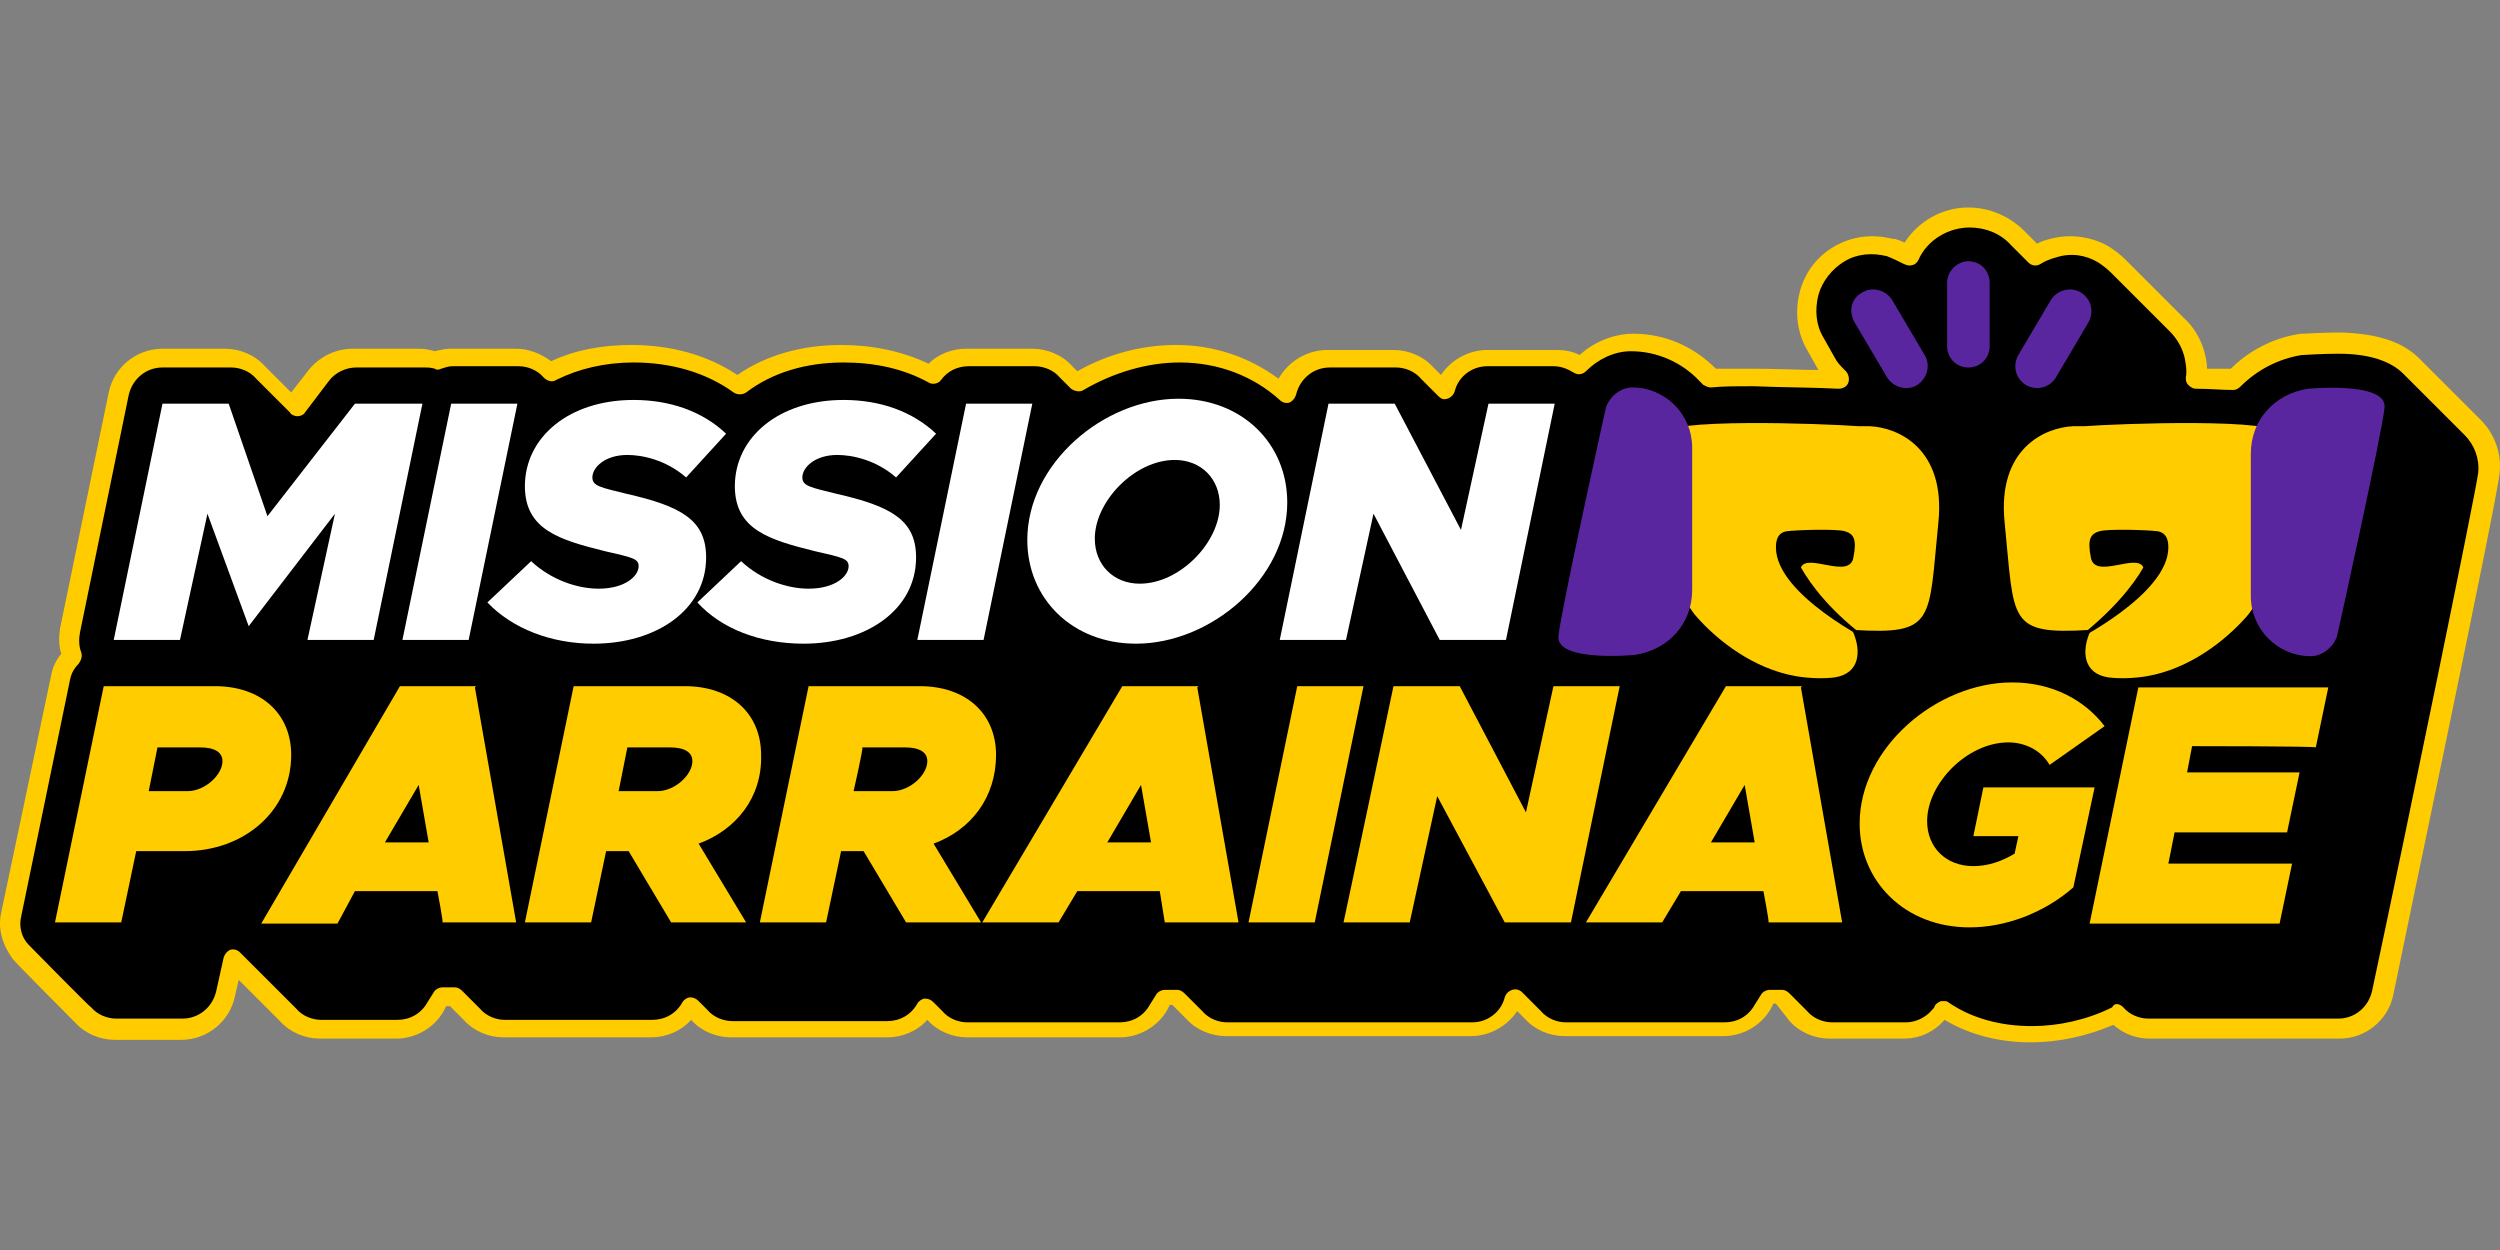<svg width="100" height="50" viewBox="0 0 100 50" fill="none" xmlns="http://www.w3.org/2000/svg">
<rect x="0" y="0" width="100" height="50" fill="#808080" stroke="none"/>
<path d="M71.586 40.844C71.986 41.294 72.586 41.544 73.186 41.544H76.135C76.785 41.544 77.335 41.294 77.785 40.794C78.785 41.394 79.985 41.694 81.234 41.694C82.334 41.694 83.484 41.444 84.534 40.994C84.934 41.344 85.434 41.544 85.984 41.544H93.582C94.632 41.544 95.532 40.794 95.732 39.794C95.882 38.994 99.881 20.048 99.981 18.948C100.081 18.148 99.781 17.348 99.231 16.798L96.782 14.349C96.082 13.649 95.082 13.349 93.632 13.299C92.882 13.299 92.182 13.349 92.132 13.349C92.082 13.349 92.082 13.349 92.032 13.349C90.983 13.499 89.983 13.999 89.233 14.749C88.933 14.749 88.633 14.749 88.283 14.749C88.283 14.549 88.233 14.299 88.183 14.099C88.033 13.549 87.733 13.049 87.333 12.699L85.034 10.4C84.834 10.2 84.584 10 84.334 9.85C83.634 9.45 82.784 9.35 82.034 9.55C81.834 9.6 81.634 9.65 81.484 9.75L80.985 9.25C80.385 8.65 79.585 8.3 78.735 8.3C77.685 8.3 76.735 8.85 76.186 9.7C76.035 9.65 75.885 9.55 75.686 9.55C74.886 9.35 74.086 9.45 73.386 9.85C72.686 10.25 72.186 10.899 71.986 11.699C71.786 12.499 71.886 13.299 72.286 13.999L72.736 14.799C71.986 14.799 71.086 14.749 70.187 14.749C69.537 14.749 69.037 14.749 68.637 14.749C67.737 13.849 66.587 13.349 65.338 13.349C64.588 13.349 63.788 13.649 63.188 14.199C62.888 14.049 62.588 13.999 62.238 13.999H59.489C58.739 13.999 58.039 14.399 57.639 14.999L57.339 14.699C56.939 14.249 56.339 13.999 55.739 13.999H53.09C52.29 13.999 51.54 14.449 51.14 15.149C49.99 14.299 48.591 13.799 47.041 13.799C45.691 13.799 44.342 14.149 43.092 14.849L42.892 14.649C42.492 14.199 41.892 13.949 41.292 13.949H38.643C38.093 13.949 37.543 14.149 37.143 14.549C36.093 14.049 34.893 13.799 33.644 13.799C32.094 13.799 30.644 14.199 29.494 14.999C28.295 14.199 26.845 13.799 25.245 13.799C24.095 13.799 22.996 13.999 22.046 14.449C21.646 14.149 21.146 13.949 20.646 13.949H17.997C17.797 13.949 17.597 13.999 17.397 14.049C17.197 13.999 16.997 13.949 16.797 13.949H14.097C13.447 13.949 12.797 14.249 12.348 14.799L11.648 15.699L10.598 14.649C10.198 14.199 9.598 13.949 8.998 13.949H6.499C5.449 13.949 4.549 14.699 4.349 15.699L2.4 25.147C2.35 25.497 2.35 25.847 2.45 26.147C2.25 26.397 2.1 26.697 2.05 26.997L0.05 36.495C-0.1 37.145 0.1 37.794 0.5 38.344C0.55 38.444 2.999 40.894 2.999 40.894C3.399 41.344 3.999 41.594 4.599 41.594H7.249C8.298 41.594 9.198 40.844 9.398 39.844L9.548 39.194L11.198 40.844C11.598 41.294 12.198 41.544 12.797 41.544H15.847C16.597 41.544 17.347 41.144 17.747 40.444L17.847 40.244H17.997L18.547 40.794C18.946 41.244 19.546 41.494 20.146 41.494H26.045C26.645 41.494 27.245 41.244 27.645 40.794C28.045 41.244 28.645 41.494 29.244 41.494H35.493C36.093 41.494 36.693 41.244 37.093 40.794C37.493 41.244 38.093 41.494 38.693 41.494H44.791C45.541 41.494 46.291 41.094 46.691 40.394L46.791 40.194H46.891L47.441 40.744C47.841 41.194 48.441 41.444 49.041 41.444H58.839C59.589 41.444 60.288 41.044 60.688 40.444L60.988 40.744C61.388 41.194 61.988 41.444 62.588 41.444H68.937C69.687 41.444 70.437 41.044 70.837 40.344L70.936 40.144H71.037L71.586 40.844Z" fill="#FFCC00"/>
<path d="M84.934 40.294C85.184 40.594 85.584 40.744 85.934 40.744H93.532C94.182 40.744 94.732 40.294 94.882 39.644C96.332 32.846 99.031 19.698 99.131 18.898C99.181 18.348 98.981 17.798 98.581 17.398L96.132 14.949C95.632 14.449 94.782 14.149 93.532 14.149C92.832 14.149 92.183 14.199 92.133 14.199H92.083C91.133 14.349 90.283 14.799 89.633 15.449C89.533 15.549 89.433 15.599 89.333 15.599C88.883 15.599 88.383 15.549 87.833 15.549C87.734 15.549 87.633 15.499 87.534 15.399C87.433 15.299 87.433 15.199 87.433 15.099C87.484 14.849 87.433 14.549 87.383 14.299C87.284 13.899 87.084 13.549 86.784 13.249L84.434 10.9C84.284 10.75 84.084 10.6 83.934 10.5C83.434 10.2 82.834 10.1 82.234 10.3C82.034 10.35 81.785 10.45 81.635 10.55C81.485 10.65 81.285 10.65 81.135 10.5L80.435 9.8C80.035 9.35 79.435 9.1 78.785 9.1C77.935 9.1 77.085 9.6 76.736 10.4C76.686 10.5 76.586 10.6 76.486 10.6C76.386 10.65 76.236 10.6 76.136 10.55C75.936 10.45 75.736 10.35 75.486 10.25C74.886 10.1 74.286 10.15 73.786 10.45C73.286 10.75 72.886 11.25 72.736 11.8C72.586 12.399 72.636 12.999 72.936 13.499L73.386 14.299C73.486 14.499 73.636 14.649 73.786 14.799L73.836 14.849C73.936 14.949 73.986 15.149 73.936 15.299C73.886 15.449 73.736 15.549 73.536 15.549C72.686 15.499 71.387 15.499 70.137 15.449C69.437 15.449 68.887 15.449 68.437 15.499C68.337 15.499 68.237 15.449 68.137 15.399L68.087 15.349C68.037 15.299 68.037 15.299 67.987 15.249C67.287 14.499 66.287 14.049 65.238 14.049C64.588 14.049 63.938 14.349 63.438 14.849C63.288 14.999 63.088 14.999 62.938 14.899C62.688 14.749 62.438 14.649 62.138 14.649H59.489C58.889 14.649 58.339 15.049 58.189 15.649C58.139 15.799 58.039 15.899 57.889 15.949C57.739 15.999 57.639 15.949 57.539 15.849L56.839 15.149C56.589 14.849 56.19 14.699 55.84 14.699H53.19C52.54 14.699 51.99 15.149 51.84 15.799C51.79 15.949 51.69 16.049 51.59 16.099C51.44 16.149 51.29 16.099 51.19 15.999C50.141 15.049 48.741 14.499 47.191 14.499C45.891 14.499 44.542 14.899 43.342 15.599C43.192 15.699 42.992 15.649 42.842 15.549L42.392 15.099C42.142 14.799 41.742 14.649 41.392 14.649H38.743C38.293 14.649 37.893 14.849 37.643 15.199C37.543 15.349 37.293 15.399 37.143 15.299C36.143 14.749 34.993 14.499 33.744 14.499C32.244 14.499 30.894 14.899 29.845 15.699C29.695 15.799 29.494 15.799 29.345 15.699C28.245 14.899 26.845 14.499 25.345 14.499C24.195 14.499 23.146 14.749 22.246 15.199C22.096 15.299 21.896 15.249 21.746 15.099C21.496 14.799 21.096 14.649 20.746 14.649H18.097C17.947 14.649 17.797 14.699 17.647 14.749C17.547 14.799 17.447 14.799 17.397 14.749C17.247 14.699 17.097 14.699 16.947 14.699H14.247C13.848 14.699 13.398 14.899 13.148 15.249L12.198 16.499C12.148 16.599 11.998 16.649 11.898 16.649C11.798 16.649 11.648 16.599 11.598 16.499L10.248 15.149C9.998 14.849 9.598 14.699 9.248 14.699H6.499C5.849 14.699 5.299 15.149 5.149 15.799L3.2 25.297C3.15 25.547 3.15 25.847 3.25 26.097C3.3 26.247 3.25 26.397 3.15 26.547C2.95 26.747 2.85 26.947 2.8 27.197L0.85 36.645C0.75 37.045 0.85 37.495 1.15 37.795C1.15 37.795 3.599 40.294 3.649 40.294C3.899 40.594 4.299 40.744 4.649 40.744H7.299C7.949 40.744 8.499 40.294 8.649 39.644L8.948 38.294C8.998 38.145 9.098 38.045 9.198 37.995C9.348 37.945 9.498 37.995 9.598 38.095L11.848 40.344C12.098 40.644 12.498 40.794 12.848 40.794H15.897C16.397 40.794 16.847 40.544 17.097 40.094L17.347 39.694C17.397 39.594 17.547 39.494 17.697 39.494H18.197C18.297 39.494 18.397 39.544 18.497 39.644L19.197 40.344C19.447 40.644 19.846 40.794 20.196 40.794H26.095C26.595 40.794 27.045 40.544 27.295 40.094C27.345 39.994 27.495 39.894 27.595 39.894C27.745 39.894 27.845 39.944 27.945 40.044L28.295 40.394C28.545 40.694 28.945 40.844 29.295 40.844H35.493C35.993 40.844 36.443 40.594 36.693 40.144C36.743 40.044 36.893 39.944 36.993 39.944C37.143 39.944 37.243 39.994 37.343 40.094L37.693 40.444C37.943 40.744 38.343 40.894 38.693 40.894H44.792C45.291 40.894 45.741 40.644 45.991 40.194L46.241 39.794C46.291 39.694 46.441 39.594 46.591 39.594H47.091C47.191 39.594 47.291 39.644 47.391 39.744L48.091 40.444C48.341 40.744 48.741 40.894 49.091 40.894H58.889C59.489 40.894 60.039 40.494 60.189 39.894C60.239 39.744 60.339 39.644 60.489 39.594C60.639 39.544 60.789 39.594 60.889 39.694L61.638 40.444C61.888 40.744 62.288 40.894 62.638 40.894H68.987C69.487 40.894 69.937 40.644 70.187 40.194L70.437 39.794C70.487 39.694 70.637 39.594 70.787 39.594H71.287C71.387 39.594 71.487 39.644 71.587 39.744L72.286 40.444C72.536 40.744 72.936 40.894 73.286 40.894H76.236C76.636 40.894 77.035 40.694 77.285 40.394C77.335 40.344 77.385 40.294 77.385 40.244C77.435 40.144 77.535 40.094 77.635 40.044C77.685 40.044 77.685 40.044 77.735 40.044C77.835 40.044 77.885 40.044 77.935 40.094C78.885 40.744 80.035 41.044 81.285 41.044C82.335 41.044 83.484 40.794 84.484 40.294C84.584 40.094 84.784 40.144 84.934 40.294Z" fill="black"/>
<path d="M6.499 16.148H9.148L10.698 20.648L14.197 16.148H16.897L14.947 25.597H12.298L13.398 20.548L9.948 25.047L8.298 20.548L7.199 25.597H4.549L6.499 16.148Z" fill="white"/>
<path d="M18.047 16.148H20.696L18.746 25.597H16.097L18.047 16.148Z" fill="white"/>
<path d="M19.496 24.097L21.246 22.447C22.046 23.197 23.096 23.547 23.945 23.547C24.995 23.547 25.545 23.047 25.545 22.647C25.545 22.347 25.295 22.297 24.195 22.047C22.396 21.597 20.996 21.198 20.996 19.448C20.996 17.498 22.746 15.998 25.345 15.998C26.795 15.998 28.095 16.448 29.044 17.348L27.445 19.098C26.645 18.398 25.695 18.198 25.095 18.198C24.195 18.198 23.695 18.698 23.695 19.098C23.695 19.448 24.045 19.498 25.045 19.748C27.245 20.248 28.245 20.798 28.245 22.297C28.245 24.397 26.245 25.747 23.745 25.747C22.046 25.747 20.496 25.147 19.496 24.097Z" fill="white"/>
<path d="M27.895 24.097L29.644 22.447C30.444 23.197 31.494 23.547 32.344 23.547C33.394 23.547 33.944 23.047 33.944 22.647C33.944 22.347 33.694 22.297 32.594 22.047C30.794 21.597 29.394 21.198 29.394 19.448C29.394 17.498 31.144 15.998 33.744 15.998C35.193 15.998 36.493 16.448 37.443 17.348L35.843 19.098C35.043 18.398 34.093 18.198 33.494 18.198C32.594 18.198 32.094 18.698 32.094 19.098C32.094 19.448 32.444 19.498 33.444 19.748C35.643 20.248 36.643 20.798 36.643 22.297C36.643 24.397 34.643 25.747 32.144 25.747C30.394 25.747 28.845 25.147 27.895 24.097Z" fill="white"/>
<path d="M38.643 16.148H41.292L39.343 25.597H36.693L38.643 16.148Z" fill="white"/>
<path d="M41.092 21.598C41.092 18.548 44.142 15.949 47.141 15.949C49.691 15.949 51.49 17.748 51.49 20.098C51.49 23.147 48.441 25.747 45.441 25.747C42.892 25.747 41.092 23.947 41.092 21.598ZM48.791 20.198C48.791 19.148 48.041 18.398 46.991 18.398C45.391 18.398 43.792 20.048 43.792 21.547C43.792 22.597 44.541 23.347 45.591 23.347C47.191 23.347 48.791 21.698 48.791 20.198Z" fill="white"/>
<path d="M53.14 16.148H55.789L58.439 21.198L59.539 16.148H62.188L60.239 25.597H57.589L54.94 20.548L53.84 25.597H51.19C51.19 25.597 53.14 16.148 53.14 16.148Z" fill="white"/>
<path d="M4.149 27.447H8.598C10.448 27.447 11.648 28.546 11.648 30.196C11.648 32.446 9.748 34.045 7.399 34.045H5.449L4.849 36.895H2.2L4.149 27.447ZM7.499 31.646C8.198 31.646 8.898 30.996 8.898 30.446C8.898 30.096 8.598 29.896 7.998 29.896H6.299L5.949 31.646H7.499Z" fill="#FFCC00"/>
<path d="M17.497 35.645H14.197L13.498 36.945H10.448L15.997 27.447H19.046L18.996 27.497L20.646 36.895H17.697C17.747 36.945 17.497 35.645 17.497 35.645ZM17.147 33.695L16.747 31.396L15.397 33.695H17.147Z" fill="#FFCC00"/>
<path d="M27.945 33.745L29.844 36.895H26.845L25.145 34.045H24.245L23.645 36.895H20.996L22.946 27.447H27.395C29.244 27.447 30.444 28.546 30.444 30.196C30.494 31.896 29.444 33.195 27.945 33.745ZM24.745 31.646H26.295C26.995 31.646 27.695 30.996 27.695 30.446C27.695 30.096 27.395 29.896 26.795 29.896H25.095L24.745 31.646Z" fill="#FFCC00"/>
<path d="M37.343 33.745L39.242 36.895H36.243L34.543 34.045H33.644L33.044 36.895H30.394L32.344 27.447H36.793C38.643 27.447 39.842 28.546 39.842 30.196C39.842 31.896 38.843 33.195 37.343 33.745ZM34.144 31.646H35.693C36.393 31.646 37.093 30.996 37.093 30.446C37.093 30.096 36.793 29.896 36.193 29.896H34.493C34.543 29.896 34.144 31.646 34.144 31.646Z" fill="#FFCC00"/>
<path d="M46.391 35.645H43.092L42.342 36.895H39.292L44.892 27.447H47.941L47.891 27.497L49.541 36.895H46.591L46.391 35.645ZM46.041 33.695L45.641 31.396L44.292 33.695H46.041Z" fill="#FFCC00"/>
<path d="M51.89 27.447H54.54L52.59 36.895H49.941L51.89 27.447Z" fill="#FFCC00"/>
<path d="M55.739 27.447H58.389L61.038 32.495L62.138 27.447H64.788L62.838 36.895H60.189L57.489 31.846L56.389 36.895H53.74C53.74 36.945 55.739 27.447 55.739 27.447Z" fill="#FFCC00"/>
<path d="M70.537 35.645H67.237L66.487 36.895H63.438L69.037 27.447H72.086L72.036 27.497L73.686 36.895H70.737C70.787 36.945 70.537 35.645 70.537 35.645ZM70.187 33.695L69.787 31.396L68.437 33.695H70.187Z" fill="#FFCC00"/>
<path d="M79.335 31.496H83.784L82.934 35.495C81.734 36.545 80.185 37.095 78.785 37.095C76.186 37.095 74.386 35.245 74.386 32.945C74.386 29.896 77.485 27.297 80.485 27.297C82.084 27.297 83.384 27.996 84.184 29.046L81.984 30.596C81.635 29.996 80.985 29.696 80.335 29.696C78.685 29.696 77.085 31.346 77.085 32.845C77.085 33.895 77.835 34.645 78.935 34.645C79.535 34.645 80.085 34.445 80.585 34.145L80.735 33.445H78.935L79.335 31.496Z" fill="#FFCC00"/>
<path d="M87.683 29.846L87.483 30.896H91.983L91.483 33.295H86.984L86.734 34.545H91.683L91.183 36.945H83.584L85.534 27.496H93.132L92.632 29.896C92.632 29.846 87.683 29.846 87.683 29.846Z" fill="#FFCC00"/>
<path d="M78.735 10.45C79.235 10.45 79.585 10.85 79.585 11.3V13.85C79.585 14.35 79.185 14.7 78.735 14.7C78.235 14.7 77.885 14.3 77.885 13.85V11.3C77.885 10.85 78.285 10.45 78.735 10.45Z" fill="#5A26A0"/>
<path d="M74.486 11.7C74.886 11.45 75.436 11.6 75.686 12L76.986 14.2C77.236 14.6 77.086 15.15 76.686 15.4C76.286 15.65 75.736 15.5 75.486 15.1L74.186 12.9C73.936 12.45 74.036 11.95 74.486 11.7Z" fill="#5A26A0"/>
<path d="M83.235 11.7C83.635 11.95 83.785 12.45 83.535 12.899L82.235 15.1C81.985 15.499 81.485 15.649 81.035 15.399C80.635 15.149 80.485 14.649 80.735 14.2L82.035 11.999C82.285 11.6 82.835 11.45 83.235 11.7Z" fill="#5A26A0"/>
<path d="M91.233 17.398C91.283 16.698 84.684 16.948 83.384 17.048C83.234 17.048 83.084 17.048 82.934 17.048C81.784 17.098 79.885 17.948 80.185 20.898C80.585 24.847 80.285 25.397 83.584 25.197H83.634C83.234 26.047 83.334 26.947 84.334 27.096C84.734 27.146 85.284 27.146 85.884 27.047C87.583 26.747 88.983 25.647 89.833 24.697C90.333 24.147 90.583 23.347 90.683 22.597C90.733 22.597 91.233 17.398 91.233 17.398Z" fill="#FFCC00"/>
<path d="M66.487 17.398C66.437 16.698 73.036 16.948 74.336 17.048C74.486 17.048 74.636 17.048 74.786 17.048C75.936 17.098 77.835 17.948 77.535 20.898C77.135 24.847 77.435 25.397 74.136 25.197H74.086C74.486 26.047 74.386 26.947 73.386 27.096C72.986 27.146 72.436 27.146 71.836 27.047C70.137 26.747 68.737 25.647 67.887 24.697C67.387 24.147 67.137 23.347 67.037 22.597L66.487 17.398Z" fill="#FFCC00"/>
<path d="M93.482 25.447C93.332 25.897 92.882 26.247 92.432 26.247C91.083 26.247 90.033 25.147 90.033 23.847V18.148C90.033 16.798 90.983 15.749 92.332 15.549C92.332 15.549 95.482 15.249 95.382 16.299C95.282 17.348 93.482 25.447 93.482 25.447Z" fill="#5A26A0"/>
<path d="M64.238 16.299C64.388 15.849 64.838 15.499 65.288 15.499C66.637 15.499 67.687 16.599 67.687 17.898V23.597C67.687 24.947 66.737 25.997 65.388 26.197C65.388 26.197 62.238 26.497 62.338 25.447C62.438 24.397 64.238 16.299 64.238 16.299Z" fill="#5A26A0"/>
<path d="M85.734 22.698C85.484 22.098 83.784 23.198 83.634 22.298C83.484 21.548 83.634 21.348 83.984 21.248C84.334 21.148 85.884 21.198 86.284 21.248C86.684 21.298 86.734 21.648 86.734 21.898C86.734 23.798 82.884 25.698 82.884 25.698C84.484 24.498 85.334 23.398 85.734 22.698Z" fill="black"/>
<path d="M72.037 22.698C72.287 22.098 73.987 23.198 74.136 22.298C74.287 21.548 74.136 21.348 73.787 21.248C73.436 21.148 71.886 21.198 71.487 21.248C71.087 21.298 71.037 21.648 71.037 21.898C71.037 23.798 74.886 25.698 74.886 25.698C73.237 24.498 72.436 23.398 72.037 22.698Z" fill="black"/>
</svg>
